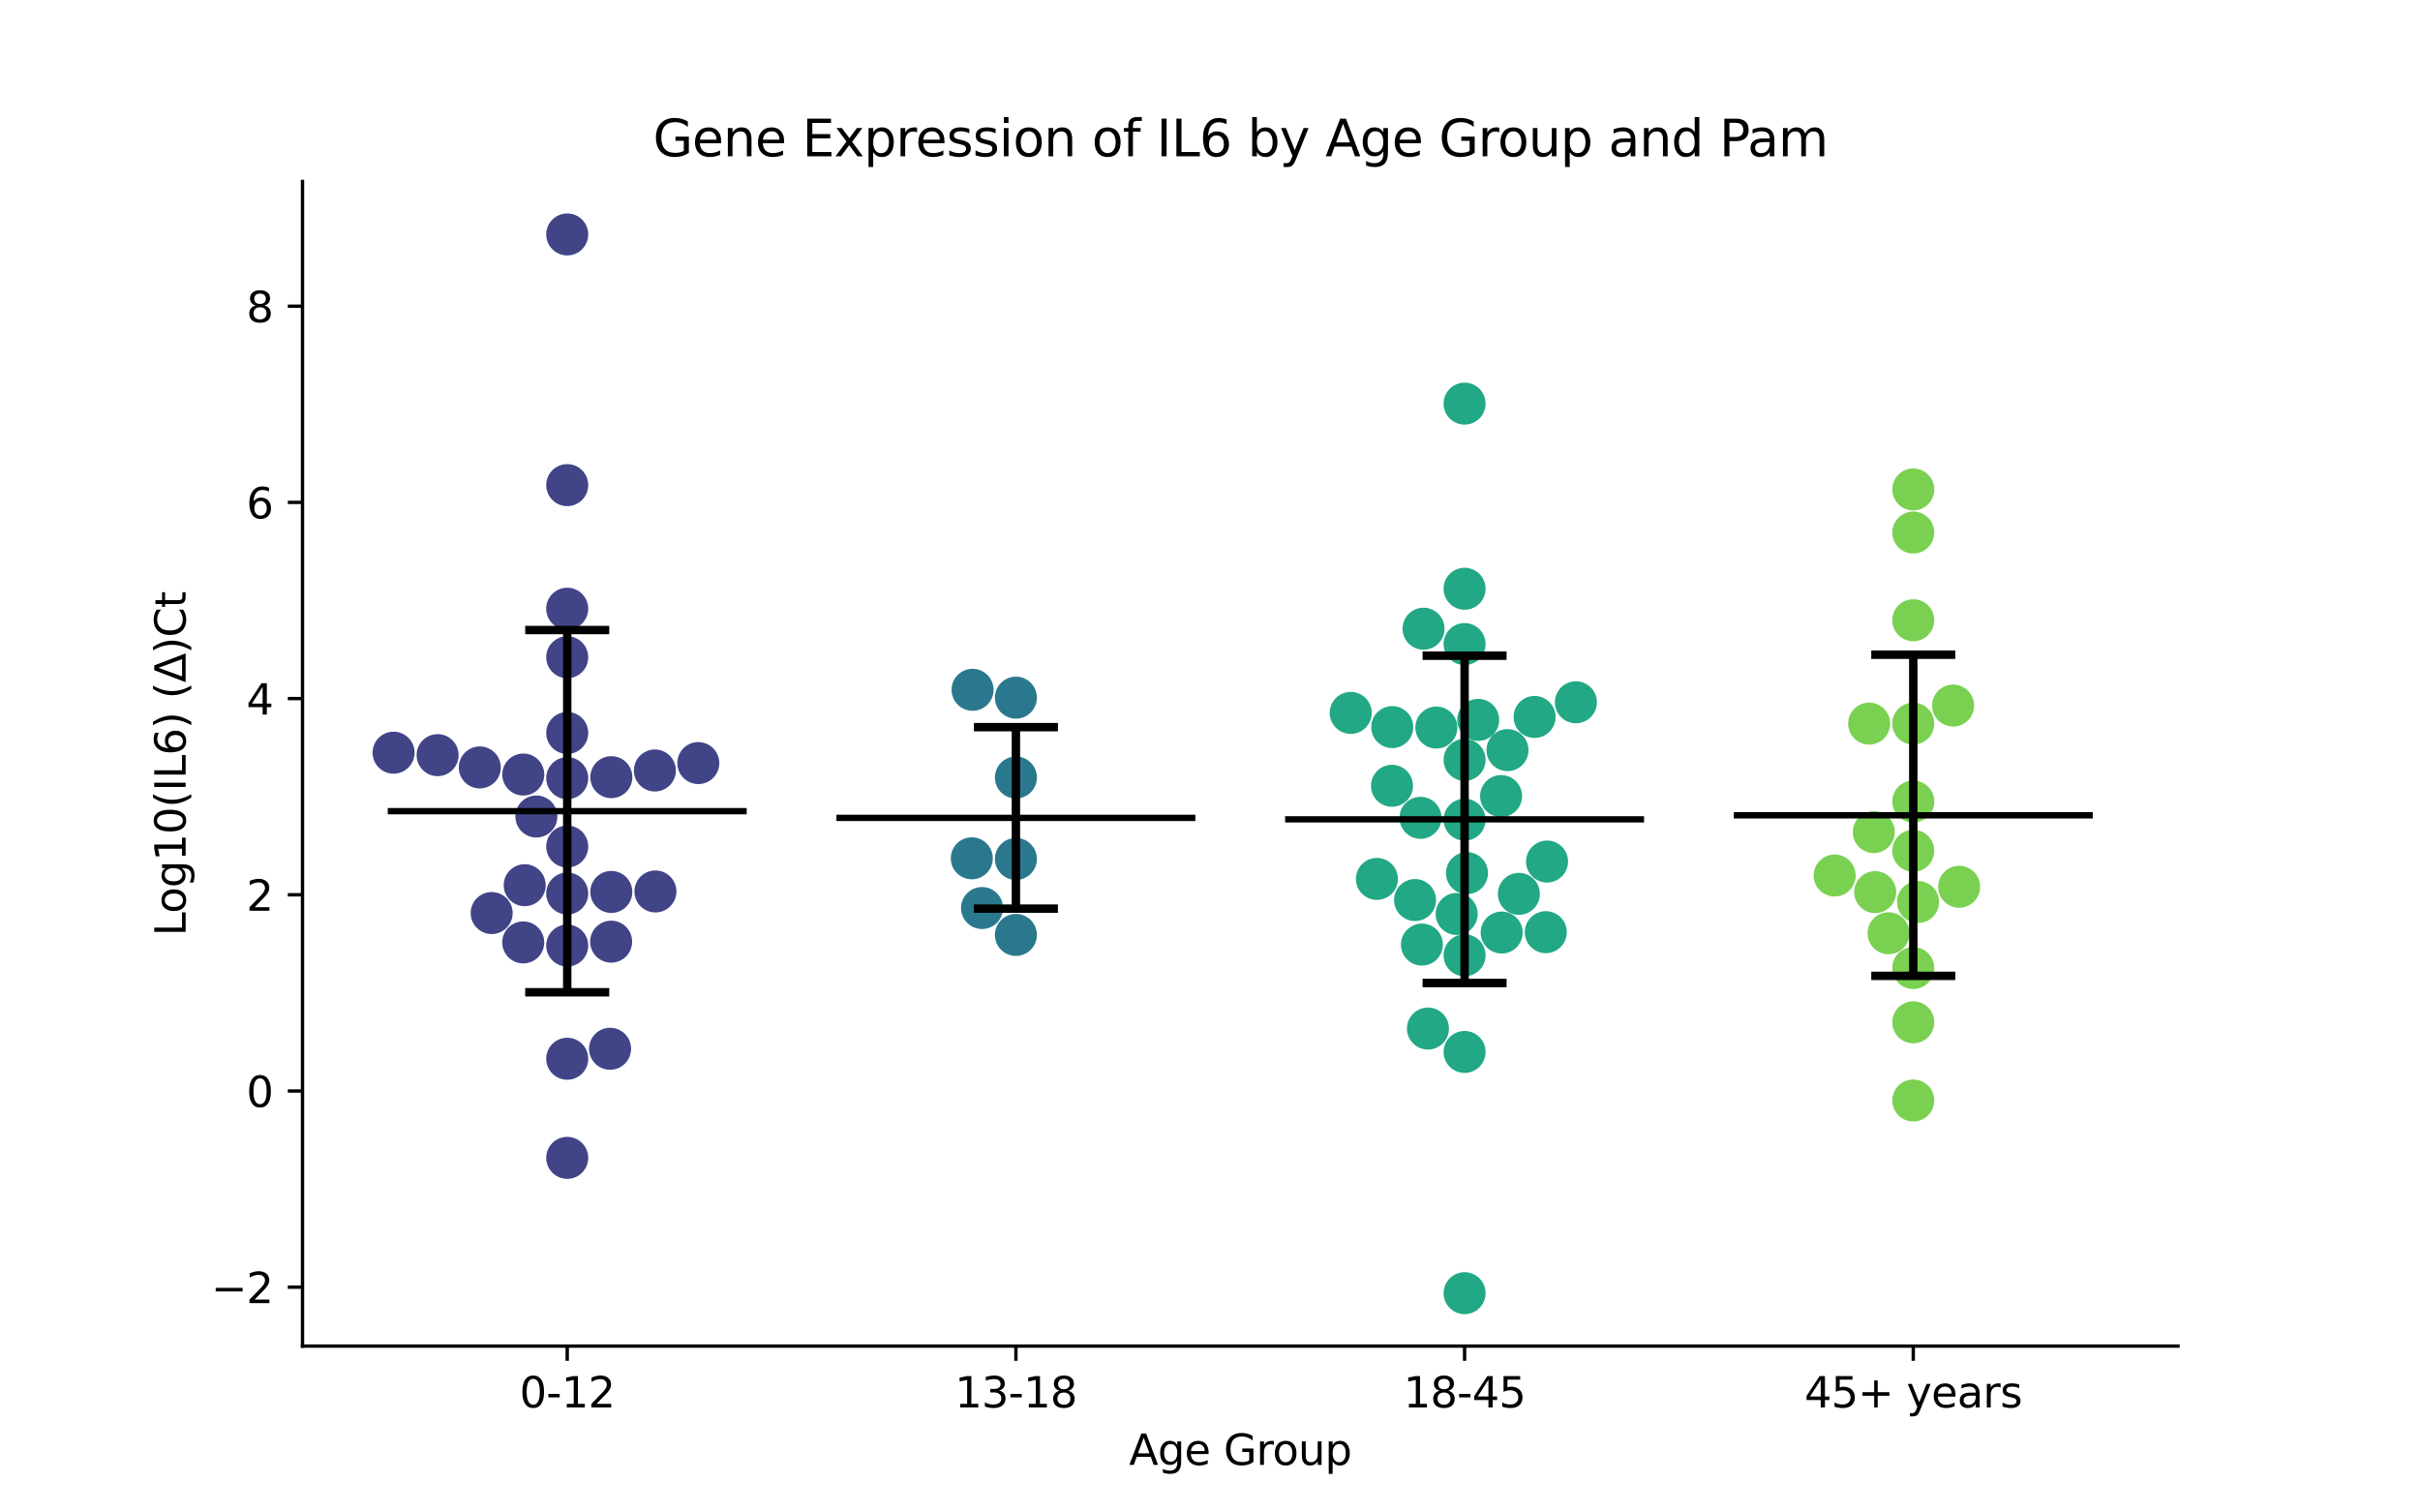 <?xml version="1.0" encoding="utf-8" standalone="no"?>
<!DOCTYPE svg PUBLIC "-//W3C//DTD SVG 1.1//EN"
  "http://www.w3.org/Graphics/SVG/1.1/DTD/svg11.dtd">
<svg xmlns:xlink="http://www.w3.org/1999/xlink" width="576pt" height="360pt" viewBox="0 0 576 360" xmlns="http://www.w3.org/2000/svg" version="1.1">
 <defs>
  <style type="text/css">*{stroke-linejoin: round; stroke-linecap: butt}</style>
 </defs>
 <g id="figure_1">
  <g id="patch_1">
   <path d="M 0 360 
L 576 360 
L 576 0 
L 0 0 
z
" style="fill: #ffffff"/>
  </g>
  <g id="axes_1">
   <g id="patch_2">
    <path d="M 72 320.4 
L 518.4 320.4 
L 518.4 43.2 
L 72 43.2 
z
" style="fill: #ffffff"/>
   </g>
   <g id="PathCollection_1">
    <defs>
     <path id="C0_0_0eadaf3b5c" d="M 0 5 
C 1.326 5 2.598 4.473 3.536 3.536 
C 4.473 2.598 5 1.326 5 -0 
C 5 -1.326 4.473 -2.598 3.536 -3.536 
C 2.598 -4.473 1.326 -5 0 -5 
C -1.326 -5 -2.598 -4.473 -3.536 -3.536 
C -4.473 -2.598 -5 -1.326 -5 0 
C -5 1.326 -4.473 2.598 -3.536 3.536 
C -2.598 4.473 -1.326 5 0 5 
z
"/>
    </defs>
    <g clip-path="url(#pcffd3bf0e6)">
     <use xlink:href="#C0_0_0eadaf3b5c" x="156.001" y="212.182" style="fill: #414487"/>
    </g>
    <g clip-path="url(#pcffd3bf0e6)">
     <use xlink:href="#C0_0_0eadaf3b5c" x="135.009" y="201.493" style="fill: #414487"/>
    </g>
    <g clip-path="url(#pcffd3bf0e6)">
     <use xlink:href="#C0_0_0eadaf3b5c" x="124.538" y="224.312" style="fill: #414487"/>
    </g>
    <g clip-path="url(#pcffd3bf0e6)">
     <use xlink:href="#C0_0_0eadaf3b5c" x="145.208" y="249.627" style="fill: #414487"/>
    </g>
    <g clip-path="url(#pcffd3bf0e6)">
     <use xlink:href="#C0_0_0eadaf3b5c" x="166.208" y="181.628" style="fill: #414487"/>
    </g>
    <g clip-path="url(#pcffd3bf0e6)">
     <use xlink:href="#C0_0_0eadaf3b5c" x="104.158" y="179.739" style="fill: #414487"/>
    </g>
    <g clip-path="url(#pcffd3bf0e6)">
     <use xlink:href="#C0_0_0eadaf3b5c" x="135.009" y="55.8" style="fill: #414487"/>
    </g>
    <g clip-path="url(#pcffd3bf0e6)">
     <use xlink:href="#C0_0_0eadaf3b5c" x="135.009" y="225.061" style="fill: #414487"/>
    </g>
    <g clip-path="url(#pcffd3bf0e6)">
     <use xlink:href="#C0_0_0eadaf3b5c" x="124.889" y="210.693" style="fill: #414487"/>
    </g>
    <g clip-path="url(#pcffd3bf0e6)">
     <use xlink:href="#C0_0_0eadaf3b5c" x="135.009" y="252.001" style="fill: #414487"/>
    </g>
    <g clip-path="url(#pcffd3bf0e6)">
     <use xlink:href="#C0_0_0eadaf3b5c" x="135.009" y="185.22" style="fill: #414487"/>
    </g>
    <g clip-path="url(#pcffd3bf0e6)">
     <use xlink:href="#C0_0_0eadaf3b5c" x="124.548" y="184.355" style="fill: #414487"/>
    </g>
    <g clip-path="url(#pcffd3bf0e6)">
     <use xlink:href="#C0_0_0eadaf3b5c" x="135.009" y="212.671" style="fill: #414487"/>
    </g>
    <g clip-path="url(#pcffd3bf0e6)">
     <use xlink:href="#C0_0_0eadaf3b5c" x="135.009" y="115.467" style="fill: #414487"/>
    </g>
    <g clip-path="url(#pcffd3bf0e6)">
     <use xlink:href="#C0_0_0eadaf3b5c" x="135.009" y="275.592" style="fill: #414487"/>
    </g>
    <g clip-path="url(#pcffd3bf0e6)">
     <use xlink:href="#C0_0_0eadaf3b5c" x="135.009" y="144.886" style="fill: #414487"/>
    </g>
    <g clip-path="url(#pcffd3bf0e6)">
     <use xlink:href="#C0_0_0eadaf3b5c" x="114.199" y="182.663" style="fill: #414487"/>
    </g>
    <g clip-path="url(#pcffd3bf0e6)">
     <use xlink:href="#C0_0_0eadaf3b5c" x="145.463" y="224.135" style="fill: #414487"/>
    </g>
    <g clip-path="url(#pcffd3bf0e6)">
     <use xlink:href="#C0_0_0eadaf3b5c" x="127.666" y="194.345" style="fill: #414487"/>
    </g>
    <g clip-path="url(#pcffd3bf0e6)">
     <use xlink:href="#C0_0_0eadaf3b5c" x="155.872" y="183.39" style="fill: #414487"/>
    </g>
    <g clip-path="url(#pcffd3bf0e6)">
     <use xlink:href="#C0_0_0eadaf3b5c" x="135.009" y="156.434" style="fill: #414487"/>
    </g>
    <g clip-path="url(#pcffd3bf0e6)">
     <use xlink:href="#C0_0_0eadaf3b5c" x="117.028" y="217.323" style="fill: #414487"/>
    </g>
    <g clip-path="url(#pcffd3bf0e6)">
     <use xlink:href="#C0_0_0eadaf3b5c" x="93.676" y="179.152" style="fill: #414487"/>
    </g>
    <g clip-path="url(#pcffd3bf0e6)">
     <use xlink:href="#C0_0_0eadaf3b5c" x="145.506" y="184.981" style="fill: #414487"/>
    </g>
    <g clip-path="url(#pcffd3bf0e6)">
     <use xlink:href="#C0_0_0eadaf3b5c" x="145.501" y="212.297" style="fill: #414487"/>
    </g>
    <g clip-path="url(#pcffd3bf0e6)">
     <use xlink:href="#C0_0_0eadaf3b5c" x="135.009" y="174.457" style="fill: #414487"/>
    </g>
   </g>
   <g id="PathCollection_2">
    <defs>
     <path id="C1_0_5232428035" d="M 0 5 
C 1.326 5 2.598 4.473 3.536 3.536 
C 4.473 2.598 5 1.326 5 -0 
C 5 -1.326 4.473 -2.598 3.536 -3.536 
C 2.598 -4.473 1.326 -5 0 -5 
C -1.326 -5 -2.598 -4.473 -3.536 -3.536 
C -4.473 -2.598 -5 -1.326 -5 0 
C -5 1.326 -4.473 2.598 -3.536 3.536 
C -2.598 4.473 -1.326 5 0 5 
z
"/>
    </defs>
    <g clip-path="url(#pcffd3bf0e6)">
     <use xlink:href="#C1_0_5232428035" x="241.803" y="222.533" style="fill: #2a788e"/>
    </g>
    <g clip-path="url(#pcffd3bf0e6)">
     <use xlink:href="#C1_0_5232428035" x="241.803" y="204.443" style="fill: #2a788e"/>
    </g>
    <g clip-path="url(#pcffd3bf0e6)">
     <use xlink:href="#C1_0_5232428035" x="231.488" y="164.188" style="fill: #2a788e"/>
    </g>
    <g clip-path="url(#pcffd3bf0e6)">
     <use xlink:href="#C1_0_5232428035" x="241.803" y="166.055" style="fill: #2a788e"/>
    </g>
    <g clip-path="url(#pcffd3bf0e6)">
     <use xlink:href="#C1_0_5232428035" x="233.739" y="216.128" style="fill: #2a788e"/>
    </g>
    <g clip-path="url(#pcffd3bf0e6)">
     <use xlink:href="#C1_0_5232428035" x="241.803" y="185.06" style="fill: #2a788e"/>
    </g>
    <g clip-path="url(#pcffd3bf0e6)">
     <use xlink:href="#C1_0_5232428035" x="231.304" y="204.296" style="fill: #2a788e"/>
    </g>
   </g>
   <g id="PathCollection_3">
    <defs>
     <path id="C2_0_c83c0292d8" d="M 0 5 
C 1.326 5 2.598 4.473 3.536 3.536 
C 4.473 2.598 5 1.326 5 -0 
C 5 -1.326 4.473 -2.598 3.536 -3.536 
C 2.598 -4.473 1.326 -5 0 -5 
C -1.326 -5 -2.598 -4.473 -3.536 -3.536 
C -4.473 -2.598 -5 -1.326 -5 0 
C -5 1.326 -4.473 2.598 -3.536 3.536 
C -2.598 4.473 -1.326 5 0 5 
z
"/>
    </defs>
    <g clip-path="url(#pcffd3bf0e6)">
     <use xlink:href="#C2_0_c83c0292d8" x="346.711" y="217.541" style="fill: #22a884"/>
    </g>
    <g clip-path="url(#pcffd3bf0e6)">
     <use xlink:href="#C2_0_c83c0292d8" x="338.444" y="224.83" style="fill: #22a884"/>
    </g>
    <g clip-path="url(#pcffd3bf0e6)">
     <use xlink:href="#C2_0_c83c0292d8" x="336.804" y="214.228" style="fill: #22a884"/>
    </g>
    <g clip-path="url(#pcffd3bf0e6)">
     <use xlink:href="#C2_0_c83c0292d8" x="361.515" y="212.755" style="fill: #22a884"/>
    </g>
    <g clip-path="url(#pcffd3bf0e6)">
     <use xlink:href="#C2_0_c83c0292d8" x="338.107" y="194.658" style="fill: #22a884"/>
    </g>
    <g clip-path="url(#pcffd3bf0e6)">
     <use xlink:href="#C2_0_c83c0292d8" x="348.597" y="153.3" style="fill: #22a884"/>
    </g>
    <g clip-path="url(#pcffd3bf0e6)">
     <use xlink:href="#C2_0_c83c0292d8" x="365.254" y="170.645" style="fill: #22a884"/>
    </g>
    <g clip-path="url(#pcffd3bf0e6)">
     <use xlink:href="#C2_0_c83c0292d8" x="357.426" y="221.965" style="fill: #22a884"/>
    </g>
    <g clip-path="url(#pcffd3bf0e6)">
     <use xlink:href="#C2_0_c83c0292d8" x="331.379" y="173.062" style="fill: #22a884"/>
    </g>
    <g clip-path="url(#pcffd3bf0e6)">
     <use xlink:href="#C2_0_c83c0292d8" x="321.496" y="169.683" style="fill: #22a884"/>
    </g>
    <g clip-path="url(#pcffd3bf0e6)">
     <use xlink:href="#C2_0_c83c0292d8" x="348.597" y="227.379" style="fill: #22a884"/>
    </g>
    <g clip-path="url(#pcffd3bf0e6)">
     <use xlink:href="#C2_0_c83c0292d8" x="358.811" y="178.541" style="fill: #22a884"/>
    </g>
    <g clip-path="url(#pcffd3bf0e6)">
     <use xlink:href="#C2_0_c83c0292d8" x="348.597" y="250.383" style="fill: #22a884"/>
    </g>
    <g clip-path="url(#pcffd3bf0e6)">
     <use xlink:href="#C2_0_c83c0292d8" x="348.597" y="96.073" style="fill: #22a884"/>
    </g>
    <g clip-path="url(#pcffd3bf0e6)">
     <use xlink:href="#C2_0_c83c0292d8" x="339.876" y="244.814" style="fill: #22a884"/>
    </g>
    <g clip-path="url(#pcffd3bf0e6)">
     <use xlink:href="#C2_0_c83c0292d8" x="327.729" y="209.197" style="fill: #22a884"/>
    </g>
    <g clip-path="url(#pcffd3bf0e6)">
     <use xlink:href="#C2_0_c83c0292d8" x="367.925" y="221.877" style="fill: #22a884"/>
    </g>
    <g clip-path="url(#pcffd3bf0e6)">
     <use xlink:href="#C2_0_c83c0292d8" x="349.167" y="207.819" style="fill: #22a884"/>
    </g>
    <g clip-path="url(#pcffd3bf0e6)">
     <use xlink:href="#C2_0_c83c0292d8" x="331.315" y="187.033" style="fill: #22a884"/>
    </g>
    <g clip-path="url(#pcffd3bf0e6)">
     <use xlink:href="#C2_0_c83c0292d8" x="341.878" y="173.173" style="fill: #22a884"/>
    </g>
    <g clip-path="url(#pcffd3bf0e6)">
     <use xlink:href="#C2_0_c83c0292d8" x="375.094" y="167.154" style="fill: #22a884"/>
    </g>
    <g clip-path="url(#pcffd3bf0e6)">
     <use xlink:href="#C2_0_c83c0292d8" x="348.597" y="140.134" style="fill: #22a884"/>
    </g>
    <g clip-path="url(#pcffd3bf0e6)">
     <use xlink:href="#C2_0_c83c0292d8" x="338.824" y="149.645" style="fill: #22a884"/>
    </g>
    <g clip-path="url(#pcffd3bf0e6)">
     <use xlink:href="#C2_0_c83c0292d8" x="357.284" y="189.483" style="fill: #22a884"/>
    </g>
    <g clip-path="url(#pcffd3bf0e6)">
     <use xlink:href="#C2_0_c83c0292d8" x="348.597" y="195.101" style="fill: #22a884"/>
    </g>
    <g clip-path="url(#pcffd3bf0e6)">
     <use xlink:href="#C2_0_c83c0292d8" x="348.597" y="180.858" style="fill: #22a884"/>
    </g>
    <g clip-path="url(#pcffd3bf0e6)">
     <use xlink:href="#C2_0_c83c0292d8" x="348.597" y="307.8" style="fill: #22a884"/>
    </g>
    <g clip-path="url(#pcffd3bf0e6)">
     <use xlink:href="#C2_0_c83c0292d8" x="351.838" y="171.346" style="fill: #22a884"/>
    </g>
    <g clip-path="url(#pcffd3bf0e6)">
     <use xlink:href="#C2_0_c83c0292d8" x="368.224" y="205.062" style="fill: #22a884"/>
    </g>
   </g>
   <g id="PathCollection_4">
    <defs>
     <path id="C3_0_9b86634a47" d="M 0 5 
C 1.326 5 2.598 4.473 3.536 3.536 
C 4.473 2.598 5 1.326 5 -0 
C 5 -1.326 4.473 -2.598 3.536 -3.536 
C 2.598 -4.473 1.326 -5 0 -5 
C -1.326 -5 -2.598 -4.473 -3.536 -3.536 
C -4.473 -2.598 -5 -1.326 -5 0 
C -5 1.326 -4.473 2.598 -3.536 3.536 
C -2.598 4.473 -1.326 5 0 5 
z
"/>
    </defs>
    <g clip-path="url(#pcffd3bf0e6)">
     <use xlink:href="#C3_0_9b86634a47" x="466.312" y="211.069" style="fill: #7ad151"/>
    </g>
    <g clip-path="url(#pcffd3bf0e6)">
     <use xlink:href="#C3_0_9b86634a47" x="455.391" y="261.937" style="fill: #7ad151"/>
    </g>
    <g clip-path="url(#pcffd3bf0e6)">
     <use xlink:href="#C3_0_9b86634a47" x="445.992" y="198.051" style="fill: #7ad151"/>
    </g>
    <g clip-path="url(#pcffd3bf0e6)">
     <use xlink:href="#C3_0_9b86634a47" x="449.503" y="222.132" style="fill: #7ad151"/>
    </g>
    <g clip-path="url(#pcffd3bf0e6)">
     <use xlink:href="#C3_0_9b86634a47" x="455.391" y="116.497" style="fill: #7ad151"/>
    </g>
    <g clip-path="url(#pcffd3bf0e6)">
     <use xlink:href="#C3_0_9b86634a47" x="456.529" y="214.7" style="fill: #7ad151"/>
    </g>
    <g clip-path="url(#pcffd3bf0e6)">
     <use xlink:href="#C3_0_9b86634a47" x="446.324" y="212.345" style="fill: #7ad151"/>
    </g>
    <g clip-path="url(#pcffd3bf0e6)">
     <use xlink:href="#C3_0_9b86634a47" x="455.391" y="190.775" style="fill: #7ad151"/>
    </g>
    <g clip-path="url(#pcffd3bf0e6)">
     <use xlink:href="#C3_0_9b86634a47" x="455.391" y="230.411" style="fill: #7ad151"/>
    </g>
    <g clip-path="url(#pcffd3bf0e6)">
     <use xlink:href="#C3_0_9b86634a47" x="455.391" y="202.507" style="fill: #7ad151"/>
    </g>
    <g clip-path="url(#pcffd3bf0e6)">
     <use xlink:href="#C3_0_9b86634a47" x="455.391" y="243.33" style="fill: #7ad151"/>
    </g>
    <g clip-path="url(#pcffd3bf0e6)">
     <use xlink:href="#C3_0_9b86634a47" x="464.872" y="167.938" style="fill: #7ad151"/>
    </g>
    <g clip-path="url(#pcffd3bf0e6)">
     <use xlink:href="#C3_0_9b86634a47" x="455.391" y="126.752" style="fill: #7ad151"/>
    </g>
    <g clip-path="url(#pcffd3bf0e6)">
     <use xlink:href="#C3_0_9b86634a47" x="436.68" y="208.39" style="fill: #7ad151"/>
    </g>
    <g clip-path="url(#pcffd3bf0e6)">
     <use xlink:href="#C3_0_9b86634a47" x="455.391" y="172.235" style="fill: #7ad151"/>
    </g>
    <g clip-path="url(#pcffd3bf0e6)">
     <use xlink:href="#C3_0_9b86634a47" x="455.391" y="147.633" style="fill: #7ad151"/>
    </g>
    <g clip-path="url(#pcffd3bf0e6)">
     <use xlink:href="#C3_0_9b86634a47" x="444.891" y="172.229" style="fill: #7ad151"/>
    </g>
   </g>
   <g id="matplotlib.axis_1">
    <g id="xtick_1">
     <g id="line2d_1">
      <defs>
       <path id="m0f24685e1b" d="M 0 0 
L 0 3.5 
" style="stroke: #000000; stroke-width: 0.8"/>
      </defs>
      <g>
       <use xlink:href="#m0f24685e1b" x="135.009" y="320.4" style="stroke: #000000; stroke-width: 0.8"/>
      </g>
     </g>
     <g id="text_1">
      <!-- 0-12 -->
      <g transform="translate(123.661 334.998) scale(0.1 -0.1)">
       <defs>
        <path id="DejaVuSans-30" d="M 2034 4250 
Q 1547 4250 1301 3770 
Q 1056 3291 1056 2328 
Q 1056 1369 1301 889 
Q 1547 409 2034 409 
Q 2525 409 2770 889 
Q 3016 1369 3016 2328 
Q 3016 3291 2770 3770 
Q 2525 4250 2034 4250 
z
M 2034 4750 
Q 2819 4750 3233 4129 
Q 3647 3509 3647 2328 
Q 3647 1150 3233 529 
Q 2819 -91 2034 -91 
Q 1250 -91 836 529 
Q 422 1150 422 2328 
Q 422 3509 836 4129 
Q 1250 4750 2034 4750 
z
" transform="scale(0.016)"/>
        <path id="DejaVuSans-2d" d="M 313 2009 
L 1997 2009 
L 1997 1497 
L 313 1497 
L 313 2009 
z
" transform="scale(0.016)"/>
        <path id="DejaVuSans-31" d="M 794 531 
L 1825 531 
L 1825 4091 
L 703 3866 
L 703 4441 
L 1819 4666 
L 2450 4666 
L 2450 531 
L 3481 531 
L 3481 0 
L 794 0 
L 794 531 
z
" transform="scale(0.016)"/>
        <path id="DejaVuSans-32" d="M 1228 531 
L 3431 531 
L 3431 0 
L 469 0 
L 469 531 
Q 828 903 1448 1529 
Q 2069 2156 2228 2338 
Q 2531 2678 2651 2914 
Q 2772 3150 2772 3378 
Q 2772 3750 2511 3984 
Q 2250 4219 1831 4219 
Q 1534 4219 1204 4116 
Q 875 4013 500 3803 
L 500 4441 
Q 881 4594 1212 4672 
Q 1544 4750 1819 4750 
Q 2544 4750 2975 4387 
Q 3406 4025 3406 3419 
Q 3406 3131 3298 2873 
Q 3191 2616 2906 2266 
Q 2828 2175 2409 1742 
Q 1991 1309 1228 531 
z
" transform="scale(0.016)"/>
       </defs>
       <use xlink:href="#DejaVuSans-30"/>
       <use xlink:href="#DejaVuSans-2d" x="63.623"/>
       <use xlink:href="#DejaVuSans-31" x="99.707"/>
       <use xlink:href="#DejaVuSans-32" x="163.33"/>
      </g>
     </g>
    </g>
    <g id="xtick_2">
     <g id="line2d_2">
      <g>
       <use xlink:href="#m0f24685e1b" x="241.803" y="320.4" style="stroke: #000000; stroke-width: 0.8"/>
      </g>
     </g>
     <g id="text_2">
      <!-- 13-18 -->
      <g transform="translate(227.274 334.998) scale(0.1 -0.1)">
       <defs>
        <path id="DejaVuSans-33" d="M 2597 2516 
Q 3050 2419 3304 2112 
Q 3559 1806 3559 1356 
Q 3559 666 3084 287 
Q 2609 -91 1734 -91 
Q 1441 -91 1130 -33 
Q 819 25 488 141 
L 488 750 
Q 750 597 1062 519 
Q 1375 441 1716 441 
Q 2309 441 2620 675 
Q 2931 909 2931 1356 
Q 2931 1769 2642 2001 
Q 2353 2234 1838 2234 
L 1294 2234 
L 1294 2753 
L 1863 2753 
Q 2328 2753 2575 2939 
Q 2822 3125 2822 3475 
Q 2822 3834 2567 4026 
Q 2313 4219 1838 4219 
Q 1578 4219 1281 4162 
Q 984 4106 628 3988 
L 628 4550 
Q 988 4650 1302 4700 
Q 1616 4750 1894 4750 
Q 2613 4750 3031 4423 
Q 3450 4097 3450 3541 
Q 3450 3153 3228 2886 
Q 3006 2619 2597 2516 
z
" transform="scale(0.016)"/>
        <path id="DejaVuSans-38" d="M 2034 2216 
Q 1584 2216 1326 1975 
Q 1069 1734 1069 1313 
Q 1069 891 1326 650 
Q 1584 409 2034 409 
Q 2484 409 2743 651 
Q 3003 894 3003 1313 
Q 3003 1734 2745 1975 
Q 2488 2216 2034 2216 
z
M 1403 2484 
Q 997 2584 770 2862 
Q 544 3141 544 3541 
Q 544 4100 942 4425 
Q 1341 4750 2034 4750 
Q 2731 4750 3128 4425 
Q 3525 4100 3525 3541 
Q 3525 3141 3298 2862 
Q 3072 2584 2669 2484 
Q 3125 2378 3379 2068 
Q 3634 1759 3634 1313 
Q 3634 634 3220 271 
Q 2806 -91 2034 -91 
Q 1263 -91 848 271 
Q 434 634 434 1313 
Q 434 1759 690 2068 
Q 947 2378 1403 2484 
z
M 1172 3481 
Q 1172 3119 1398 2916 
Q 1625 2713 2034 2713 
Q 2441 2713 2670 2916 
Q 2900 3119 2900 3481 
Q 2900 3844 2670 4047 
Q 2441 4250 2034 4250 
Q 1625 4250 1398 4047 
Q 1172 3844 1172 3481 
z
" transform="scale(0.016)"/>
       </defs>
       <use xlink:href="#DejaVuSans-31"/>
       <use xlink:href="#DejaVuSans-33" x="63.623"/>
       <use xlink:href="#DejaVuSans-2d" x="127.246"/>
       <use xlink:href="#DejaVuSans-31" x="163.33"/>
       <use xlink:href="#DejaVuSans-38" x="226.953"/>
      </g>
     </g>
    </g>
    <g id="xtick_3">
     <g id="line2d_3">
      <g>
       <use xlink:href="#m0f24685e1b" x="348.597" y="320.4" style="stroke: #000000; stroke-width: 0.8"/>
      </g>
     </g>
     <g id="text_3">
      <!-- 18-45 -->
      <g transform="translate(334.068 334.998) scale(0.1 -0.1)">
       <defs>
        <path id="DejaVuSans-34" d="M 2419 4116 
L 825 1625 
L 2419 1625 
L 2419 4116 
z
M 2253 4666 
L 3047 4666 
L 3047 1625 
L 3713 1625 
L 3713 1100 
L 3047 1100 
L 3047 0 
L 2419 0 
L 2419 1100 
L 313 1100 
L 313 1709 
L 2253 4666 
z
" transform="scale(0.016)"/>
        <path id="DejaVuSans-35" d="M 691 4666 
L 3169 4666 
L 3169 4134 
L 1269 4134 
L 1269 2991 
Q 1406 3038 1543 3061 
Q 1681 3084 1819 3084 
Q 2600 3084 3056 2656 
Q 3513 2228 3513 1497 
Q 3513 744 3044 326 
Q 2575 -91 1722 -91 
Q 1428 -91 1123 -41 
Q 819 9 494 109 
L 494 744 
Q 775 591 1075 516 
Q 1375 441 1709 441 
Q 2250 441 2565 725 
Q 2881 1009 2881 1497 
Q 2881 1984 2565 2268 
Q 2250 2553 1709 2553 
Q 1456 2553 1204 2497 
Q 953 2441 691 2322 
L 691 4666 
z
" transform="scale(0.016)"/>
       </defs>
       <use xlink:href="#DejaVuSans-31"/>
       <use xlink:href="#DejaVuSans-38" x="63.623"/>
       <use xlink:href="#DejaVuSans-2d" x="127.246"/>
       <use xlink:href="#DejaVuSans-34" x="163.33"/>
       <use xlink:href="#DejaVuSans-35" x="226.953"/>
      </g>
     </g>
    </g>
    <g id="xtick_4">
     <g id="line2d_4">
      <g>
       <use xlink:href="#m0f24685e1b" x="455.391" y="320.4" style="stroke: #000000; stroke-width: 0.8"/>
      </g>
     </g>
     <g id="text_4">
      <!-- 45+ years -->
      <g transform="translate(429.49 334.998) scale(0.1 -0.1)">
       <defs>
        <path id="DejaVuSans-2b" d="M 2944 4013 
L 2944 2272 
L 4684 2272 
L 4684 1741 
L 2944 1741 
L 2944 0 
L 2419 0 
L 2419 1741 
L 678 1741 
L 678 2272 
L 2419 2272 
L 2419 4013 
L 2944 4013 
z
" transform="scale(0.016)"/>
        <path id="DejaVuSans-20" transform="scale(0.016)"/>
        <path id="DejaVuSans-79" d="M 2059 -325 
Q 1816 -950 1584 -1140 
Q 1353 -1331 966 -1331 
L 506 -1331 
L 506 -850 
L 844 -850 
Q 1081 -850 1212 -737 
Q 1344 -625 1503 -206 
L 1606 56 
L 191 3500 
L 800 3500 
L 1894 763 
L 2988 3500 
L 3597 3500 
L 2059 -325 
z
" transform="scale(0.016)"/>
        <path id="DejaVuSans-65" d="M 3597 1894 
L 3597 1613 
L 953 1613 
Q 991 1019 1311 708 
Q 1631 397 2203 397 
Q 2534 397 2845 478 
Q 3156 559 3463 722 
L 3463 178 
Q 3153 47 2828 -22 
Q 2503 -91 2169 -91 
Q 1331 -91 842 396 
Q 353 884 353 1716 
Q 353 2575 817 3079 
Q 1281 3584 2069 3584 
Q 2775 3584 3186 3129 
Q 3597 2675 3597 1894 
z
M 3022 2063 
Q 3016 2534 2758 2815 
Q 2500 3097 2075 3097 
Q 1594 3097 1305 2825 
Q 1016 2553 972 2059 
L 3022 2063 
z
" transform="scale(0.016)"/>
        <path id="DejaVuSans-61" d="M 2194 1759 
Q 1497 1759 1228 1600 
Q 959 1441 959 1056 
Q 959 750 1161 570 
Q 1363 391 1709 391 
Q 2188 391 2477 730 
Q 2766 1069 2766 1631 
L 2766 1759 
L 2194 1759 
z
M 3341 1997 
L 3341 0 
L 2766 0 
L 2766 531 
Q 2569 213 2275 61 
Q 1981 -91 1556 -91 
Q 1019 -91 701 211 
Q 384 513 384 1019 
Q 384 1609 779 1909 
Q 1175 2209 1959 2209 
L 2766 2209 
L 2766 2266 
Q 2766 2663 2505 2880 
Q 2244 3097 1772 3097 
Q 1472 3097 1187 3025 
Q 903 2953 641 2809 
L 641 3341 
Q 956 3463 1253 3523 
Q 1550 3584 1831 3584 
Q 2591 3584 2966 3190 
Q 3341 2797 3341 1997 
z
" transform="scale(0.016)"/>
        <path id="DejaVuSans-72" d="M 2631 2963 
Q 2534 3019 2420 3045 
Q 2306 3072 2169 3072 
Q 1681 3072 1420 2755 
Q 1159 2438 1159 1844 
L 1159 0 
L 581 0 
L 581 3500 
L 1159 3500 
L 1159 2956 
Q 1341 3275 1631 3429 
Q 1922 3584 2338 3584 
Q 2397 3584 2469 3576 
Q 2541 3569 2628 3553 
L 2631 2963 
z
" transform="scale(0.016)"/>
        <path id="DejaVuSans-73" d="M 2834 3397 
L 2834 2853 
Q 2591 2978 2328 3040 
Q 2066 3103 1784 3103 
Q 1356 3103 1142 2972 
Q 928 2841 928 2578 
Q 928 2378 1081 2264 
Q 1234 2150 1697 2047 
L 1894 2003 
Q 2506 1872 2764 1633 
Q 3022 1394 3022 966 
Q 3022 478 2636 193 
Q 2250 -91 1575 -91 
Q 1294 -91 989 -36 
Q 684 19 347 128 
L 347 722 
Q 666 556 975 473 
Q 1284 391 1588 391 
Q 1994 391 2212 530 
Q 2431 669 2431 922 
Q 2431 1156 2273 1281 
Q 2116 1406 1581 1522 
L 1381 1569 
Q 847 1681 609 1914 
Q 372 2147 372 2553 
Q 372 3047 722 3315 
Q 1072 3584 1716 3584 
Q 2034 3584 2315 3537 
Q 2597 3491 2834 3397 
z
" transform="scale(0.016)"/>
       </defs>
       <use xlink:href="#DejaVuSans-34"/>
       <use xlink:href="#DejaVuSans-35" x="63.623"/>
       <use xlink:href="#DejaVuSans-2b" x="127.246"/>
       <use xlink:href="#DejaVuSans-20" x="211.035"/>
       <use xlink:href="#DejaVuSans-79" x="242.822"/>
       <use xlink:href="#DejaVuSans-65" x="302.002"/>
       <use xlink:href="#DejaVuSans-61" x="363.525"/>
       <use xlink:href="#DejaVuSans-72" x="424.805"/>
       <use xlink:href="#DejaVuSans-73" x="465.918"/>
      </g>
     </g>
    </g>
    <g id="text_5">
     <!-- Age Group -->
     <g transform="translate(268.72 348.677) scale(0.1 -0.1)">
      <defs>
       <path id="DejaVuSans-41" d="M 2188 4044 
L 1331 1722 
L 3047 1722 
L 2188 4044 
z
M 1831 4666 
L 2547 4666 
L 4325 0 
L 3669 0 
L 3244 1197 
L 1141 1197 
L 716 0 
L 50 0 
L 1831 4666 
z
" transform="scale(0.016)"/>
       <path id="DejaVuSans-67" d="M 2906 1791 
Q 2906 2416 2648 2759 
Q 2391 3103 1925 3103 
Q 1463 3103 1205 2759 
Q 947 2416 947 1791 
Q 947 1169 1205 825 
Q 1463 481 1925 481 
Q 2391 481 2648 825 
Q 2906 1169 2906 1791 
z
M 3481 434 
Q 3481 -459 3084 -895 
Q 2688 -1331 1869 -1331 
Q 1566 -1331 1297 -1286 
Q 1028 -1241 775 -1147 
L 775 -588 
Q 1028 -725 1275 -790 
Q 1522 -856 1778 -856 
Q 2344 -856 2625 -561 
Q 2906 -266 2906 331 
L 2906 616 
Q 2728 306 2450 153 
Q 2172 0 1784 0 
Q 1141 0 747 490 
Q 353 981 353 1791 
Q 353 2603 747 3093 
Q 1141 3584 1784 3584 
Q 2172 3584 2450 3431 
Q 2728 3278 2906 2969 
L 2906 3500 
L 3481 3500 
L 3481 434 
z
" transform="scale(0.016)"/>
       <path id="DejaVuSans-47" d="M 3809 666 
L 3809 1919 
L 2778 1919 
L 2778 2438 
L 4434 2438 
L 4434 434 
Q 4069 175 3628 42 
Q 3188 -91 2688 -91 
Q 1594 -91 976 548 
Q 359 1188 359 2328 
Q 359 3472 976 4111 
Q 1594 4750 2688 4750 
Q 3144 4750 3555 4637 
Q 3966 4525 4313 4306 
L 4313 3634 
Q 3963 3931 3569 4081 
Q 3175 4231 2741 4231 
Q 1884 4231 1454 3753 
Q 1025 3275 1025 2328 
Q 1025 1384 1454 906 
Q 1884 428 2741 428 
Q 3075 428 3337 486 
Q 3600 544 3809 666 
z
" transform="scale(0.016)"/>
       <path id="DejaVuSans-6f" d="M 1959 3097 
Q 1497 3097 1228 2736 
Q 959 2375 959 1747 
Q 959 1119 1226 758 
Q 1494 397 1959 397 
Q 2419 397 2687 759 
Q 2956 1122 2956 1747 
Q 2956 2369 2687 2733 
Q 2419 3097 1959 3097 
z
M 1959 3584 
Q 2709 3584 3137 3096 
Q 3566 2609 3566 1747 
Q 3566 888 3137 398 
Q 2709 -91 1959 -91 
Q 1206 -91 779 398 
Q 353 888 353 1747 
Q 353 2609 779 3096 
Q 1206 3584 1959 3584 
z
" transform="scale(0.016)"/>
       <path id="DejaVuSans-75" d="M 544 1381 
L 544 3500 
L 1119 3500 
L 1119 1403 
Q 1119 906 1312 657 
Q 1506 409 1894 409 
Q 2359 409 2629 706 
Q 2900 1003 2900 1516 
L 2900 3500 
L 3475 3500 
L 3475 0 
L 2900 0 
L 2900 538 
Q 2691 219 2414 64 
Q 2138 -91 1772 -91 
Q 1169 -91 856 284 
Q 544 659 544 1381 
z
M 1991 3584 
L 1991 3584 
z
" transform="scale(0.016)"/>
       <path id="DejaVuSans-70" d="M 1159 525 
L 1159 -1331 
L 581 -1331 
L 581 3500 
L 1159 3500 
L 1159 2969 
Q 1341 3281 1617 3432 
Q 1894 3584 2278 3584 
Q 2916 3584 3314 3078 
Q 3713 2572 3713 1747 
Q 3713 922 3314 415 
Q 2916 -91 2278 -91 
Q 1894 -91 1617 61 
Q 1341 213 1159 525 
z
M 3116 1747 
Q 3116 2381 2855 2742 
Q 2594 3103 2138 3103 
Q 1681 3103 1420 2742 
Q 1159 2381 1159 1747 
Q 1159 1113 1420 752 
Q 1681 391 2138 391 
Q 2594 391 2855 752 
Q 3116 1113 3116 1747 
z
" transform="scale(0.016)"/>
      </defs>
      <use xlink:href="#DejaVuSans-41"/>
      <use xlink:href="#DejaVuSans-67" x="68.408"/>
      <use xlink:href="#DejaVuSans-65" x="131.885"/>
      <use xlink:href="#DejaVuSans-20" x="193.408"/>
      <use xlink:href="#DejaVuSans-47" x="225.195"/>
      <use xlink:href="#DejaVuSans-72" x="302.686"/>
      <use xlink:href="#DejaVuSans-6f" x="341.549"/>
      <use xlink:href="#DejaVuSans-75" x="402.73"/>
      <use xlink:href="#DejaVuSans-70" x="466.109"/>
     </g>
    </g>
   </g>
   <g id="matplotlib.axis_2">
    <g id="ytick_1">
     <g id="line2d_5">
      <defs>
       <path id="m560912435c" d="M 0 0 
L -3.5 0 
" style="stroke: #000000; stroke-width: 0.8"/>
      </defs>
      <g>
       <use xlink:href="#m560912435c" x="72" y="306.37" style="stroke: #000000; stroke-width: 0.8"/>
      </g>
     </g>
     <g id="text_6">
      <!-- −2 -->
      <g transform="translate(50.258 310.169) scale(0.1 -0.1)">
       <defs>
        <path id="DejaVuSans-2212" d="M 678 2272 
L 4684 2272 
L 4684 1741 
L 678 1741 
L 678 2272 
z
" transform="scale(0.016)"/>
       </defs>
       <use xlink:href="#DejaVuSans-2212"/>
       <use xlink:href="#DejaVuSans-32" x="83.789"/>
      </g>
     </g>
    </g>
    <g id="ytick_2">
     <g id="line2d_6">
      <g>
       <use xlink:href="#m560912435c" x="72" y="259.672" style="stroke: #000000; stroke-width: 0.8"/>
      </g>
     </g>
     <g id="text_7">
      <!-- 0 -->
      <g transform="translate(58.638 263.471) scale(0.1 -0.1)">
       <use xlink:href="#DejaVuSans-30"/>
      </g>
     </g>
    </g>
    <g id="ytick_3">
     <g id="line2d_7">
      <g>
       <use xlink:href="#m560912435c" x="72" y="212.974" style="stroke: #000000; stroke-width: 0.8"/>
      </g>
     </g>
     <g id="text_8">
      <!-- 2 -->
      <g transform="translate(58.638 216.773) scale(0.1 -0.1)">
       <use xlink:href="#DejaVuSans-32"/>
      </g>
     </g>
    </g>
    <g id="ytick_4">
     <g id="line2d_8">
      <g>
       <use xlink:href="#m560912435c" x="72" y="166.276" style="stroke: #000000; stroke-width: 0.8"/>
      </g>
     </g>
     <g id="text_9">
      <!-- 4 -->
      <g transform="translate(58.638 170.076) scale(0.1 -0.1)">
       <use xlink:href="#DejaVuSans-34"/>
      </g>
     </g>
    </g>
    <g id="ytick_5">
     <g id="line2d_9">
      <g>
       <use xlink:href="#m560912435c" x="72" y="119.579" style="stroke: #000000; stroke-width: 0.8"/>
      </g>
     </g>
     <g id="text_10">
      <!-- 6 -->
      <g transform="translate(58.638 123.378) scale(0.1 -0.1)">
       <defs>
        <path id="DejaVuSans-36" d="M 2113 2584 
Q 1688 2584 1439 2293 
Q 1191 2003 1191 1497 
Q 1191 994 1439 701 
Q 1688 409 2113 409 
Q 2538 409 2786 701 
Q 3034 994 3034 1497 
Q 3034 2003 2786 2293 
Q 2538 2584 2113 2584 
z
M 3366 4563 
L 3366 3988 
Q 3128 4100 2886 4159 
Q 2644 4219 2406 4219 
Q 1781 4219 1451 3797 
Q 1122 3375 1075 2522 
Q 1259 2794 1537 2939 
Q 1816 3084 2150 3084 
Q 2853 3084 3261 2657 
Q 3669 2231 3669 1497 
Q 3669 778 3244 343 
Q 2819 -91 2113 -91 
Q 1303 -91 875 529 
Q 447 1150 447 2328 
Q 447 3434 972 4092 
Q 1497 4750 2381 4750 
Q 2619 4750 2861 4703 
Q 3103 4656 3366 4563 
z
" transform="scale(0.016)"/>
       </defs>
       <use xlink:href="#DejaVuSans-36"/>
      </g>
     </g>
    </g>
    <g id="ytick_6">
     <g id="line2d_10">
      <g>
       <use xlink:href="#m560912435c" x="72" y="72.881" style="stroke: #000000; stroke-width: 0.8"/>
      </g>
     </g>
     <g id="text_11">
      <!-- 8 -->
      <g transform="translate(58.638 76.68) scale(0.1 -0.1)">
       <use xlink:href="#DejaVuSans-38"/>
      </g>
     </g>
    </g>
    <g id="text_12">
     <!-- Log10(IL6) (Δ)Ct -->
     <g transform="translate(44.178 222.801) rotate(-90) scale(0.1 -0.1)">
      <defs>
       <path id="DejaVuSans-4c" d="M 628 4666 
L 1259 4666 
L 1259 531 
L 3531 531 
L 3531 0 
L 628 0 
L 628 4666 
z
" transform="scale(0.016)"/>
       <path id="DejaVuSans-28" d="M 1984 4856 
Q 1566 4138 1362 3434 
Q 1159 2731 1159 2009 
Q 1159 1288 1364 580 
Q 1569 -128 1984 -844 
L 1484 -844 
Q 1016 -109 783 600 
Q 550 1309 550 2009 
Q 550 2706 781 3412 
Q 1013 4119 1484 4856 
L 1984 4856 
z
" transform="scale(0.016)"/>
       <path id="DejaVuSans-49" d="M 628 4666 
L 1259 4666 
L 1259 0 
L 628 0 
L 628 4666 
z
" transform="scale(0.016)"/>
       <path id="DejaVuSans-29" d="M 513 4856 
L 1013 4856 
Q 1481 4119 1714 3412 
Q 1947 2706 1947 2009 
Q 1947 1309 1714 600 
Q 1481 -109 1013 -844 
L 513 -844 
Q 928 -128 1133 580 
Q 1338 1288 1338 2009 
Q 1338 2731 1133 3434 
Q 928 4138 513 4856 
z
" transform="scale(0.016)"/>
       <path id="DejaVuSans-394" d="M 2188 4044 
L 906 525 
L 3472 525 
L 2188 4044 
z
M 50 0 
L 1831 4666 
L 2547 4666 
L 4325 0 
L 50 0 
z
" transform="scale(0.016)"/>
       <path id="DejaVuSans-43" d="M 4122 4306 
L 4122 3641 
Q 3803 3938 3442 4084 
Q 3081 4231 2675 4231 
Q 1875 4231 1450 3742 
Q 1025 3253 1025 2328 
Q 1025 1406 1450 917 
Q 1875 428 2675 428 
Q 3081 428 3442 575 
Q 3803 722 4122 1019 
L 4122 359 
Q 3791 134 3420 21 
Q 3050 -91 2638 -91 
Q 1578 -91 968 557 
Q 359 1206 359 2328 
Q 359 3453 968 4101 
Q 1578 4750 2638 4750 
Q 3056 4750 3426 4639 
Q 3797 4528 4122 4306 
z
" transform="scale(0.016)"/>
       <path id="DejaVuSans-74" d="M 1172 4494 
L 1172 3500 
L 2356 3500 
L 2356 3053 
L 1172 3053 
L 1172 1153 
Q 1172 725 1289 603 
Q 1406 481 1766 481 
L 2356 481 
L 2356 0 
L 1766 0 
Q 1100 0 847 248 
Q 594 497 594 1153 
L 594 3053 
L 172 3053 
L 172 3500 
L 594 3500 
L 594 4494 
L 1172 4494 
z
" transform="scale(0.016)"/>
      </defs>
      <use xlink:href="#DejaVuSans-4c"/>
      <use xlink:href="#DejaVuSans-6f" x="53.963"/>
      <use xlink:href="#DejaVuSans-67" x="115.145"/>
      <use xlink:href="#DejaVuSans-31" x="178.621"/>
      <use xlink:href="#DejaVuSans-30" x="242.244"/>
      <use xlink:href="#DejaVuSans-28" x="305.867"/>
      <use xlink:href="#DejaVuSans-49" x="344.881"/>
      <use xlink:href="#DejaVuSans-4c" x="374.373"/>
      <use xlink:href="#DejaVuSans-36" x="430.086"/>
      <use xlink:href="#DejaVuSans-29" x="493.709"/>
      <use xlink:href="#DejaVuSans-20" x="532.723"/>
      <use xlink:href="#DejaVuSans-28" x="564.51"/>
      <use xlink:href="#DejaVuSans-394" x="603.523"/>
      <use xlink:href="#DejaVuSans-29" x="671.932"/>
      <use xlink:href="#DejaVuSans-43" x="710.945"/>
      <use xlink:href="#DejaVuSans-74" x="780.77"/>
     </g>
    </g>
   </g>
   <g id="LineCollection_1">
    <path d="M 135.009 236.183 
L 135.009 149.964 
" clip-path="url(#pcffd3bf0e6)" style="fill: none; stroke: #000000; stroke-width: 2"/>
   </g>
   <g id="line2d_11">
    <defs>
     <path id="m8f06ad2e6d" d="M 10 0 
L -10 -0 
" style="stroke: #000000; stroke-width: 2"/>
    </defs>
    <g clip-path="url(#pcffd3bf0e6)">
     <use xlink:href="#m8f06ad2e6d" x="135.009" y="236.183" style="stroke: #000000; stroke-width: 2"/>
    </g>
   </g>
   <g id="line2d_12">
    <g clip-path="url(#pcffd3bf0e6)">
     <use xlink:href="#m8f06ad2e6d" x="135.009" y="149.964" style="stroke: #000000; stroke-width: 2"/>
    </g>
   </g>
   <g id="LineCollection_2">
    <path d="M 92.291 193.073 
L 177.726 193.073 
" clip-path="url(#pcffd3bf0e6)" style="fill: none; stroke: #000000; stroke-width: 1.5"/>
   </g>
   <g id="LineCollection_3">
    <path d="M 241.803 216.27 
L 241.803 173.074 
" clip-path="url(#pcffd3bf0e6)" style="fill: none; stroke: #000000; stroke-width: 2"/>
   </g>
   <g id="line2d_13">
    <g clip-path="url(#pcffd3bf0e6)">
     <use xlink:href="#m8f06ad2e6d" x="241.803" y="216.27" style="stroke: #000000; stroke-width: 2"/>
    </g>
   </g>
   <g id="line2d_14">
    <g clip-path="url(#pcffd3bf0e6)">
     <use xlink:href="#m8f06ad2e6d" x="241.803" y="173.074" style="stroke: #000000; stroke-width: 2"/>
    </g>
   </g>
   <g id="LineCollection_4">
    <path d="M 199.085 194.672 
L 284.521 194.672 
" clip-path="url(#pcffd3bf0e6)" style="fill: none; stroke: #000000; stroke-width: 1.5"/>
   </g>
   <g id="LineCollection_5">
    <path d="M 348.597 233.972 
L 348.597 156.065 
" clip-path="url(#pcffd3bf0e6)" style="fill: none; stroke: #000000; stroke-width: 2"/>
   </g>
   <g id="line2d_15">
    <g clip-path="url(#pcffd3bf0e6)">
     <use xlink:href="#m8f06ad2e6d" x="348.597" y="233.972" style="stroke: #000000; stroke-width: 2"/>
    </g>
   </g>
   <g id="line2d_16">
    <g clip-path="url(#pcffd3bf0e6)">
     <use xlink:href="#m8f06ad2e6d" x="348.597" y="156.065" style="stroke: #000000; stroke-width: 2"/>
    </g>
   </g>
   <g id="LineCollection_6">
    <path d="M 305.879 195.019 
L 391.315 195.019 
" clip-path="url(#pcffd3bf0e6)" style="fill: none; stroke: #000000; stroke-width: 1.5"/>
   </g>
   <g id="LineCollection_7">
    <path d="M 455.391 232.276 
L 455.391 155.834 
" clip-path="url(#pcffd3bf0e6)" style="fill: none; stroke: #000000; stroke-width: 2"/>
   </g>
   <g id="line2d_17">
    <g clip-path="url(#pcffd3bf0e6)">
     <use xlink:href="#m8f06ad2e6d" x="455.391" y="232.276" style="stroke: #000000; stroke-width: 2"/>
    </g>
   </g>
   <g id="line2d_18">
    <g clip-path="url(#pcffd3bf0e6)">
     <use xlink:href="#m8f06ad2e6d" x="455.391" y="155.834" style="stroke: #000000; stroke-width: 2"/>
    </g>
   </g>
   <g id="LineCollection_8">
    <path d="M 412.674 194.055 
L 498.109 194.055 
" clip-path="url(#pcffd3bf0e6)" style="fill: none; stroke: #000000; stroke-width: 1.5"/>
   </g>
   <g id="patch_3">
    <path d="M 72 320.4 
L 72 43.2 
" style="fill: none; stroke: #000000; stroke-width: 0.8; stroke-linejoin: miter; stroke-linecap: square"/>
   </g>
   <g id="patch_4">
    <path d="M 72 320.4 
L 518.4 320.4 
" style="fill: none; stroke: #000000; stroke-width: 0.8; stroke-linejoin: miter; stroke-linecap: square"/>
   </g>
   <g id="text_13">
    <!-- Gene Expression of IL6 by Age Group and Pam -->
    <g transform="translate(155.442 37.2) scale(0.12 -0.12)">
     <defs>
      <path id="DejaVuSans-6e" d="M 3513 2113 
L 3513 0 
L 2938 0 
L 2938 2094 
Q 2938 2591 2744 2837 
Q 2550 3084 2163 3084 
Q 1697 3084 1428 2787 
Q 1159 2491 1159 1978 
L 1159 0 
L 581 0 
L 581 3500 
L 1159 3500 
L 1159 2956 
Q 1366 3272 1645 3428 
Q 1925 3584 2291 3584 
Q 2894 3584 3203 3211 
Q 3513 2838 3513 2113 
z
" transform="scale(0.016)"/>
      <path id="DejaVuSans-45" d="M 628 4666 
L 3578 4666 
L 3578 4134 
L 1259 4134 
L 1259 2753 
L 3481 2753 
L 3481 2222 
L 1259 2222 
L 1259 531 
L 3634 531 
L 3634 0 
L 628 0 
L 628 4666 
z
" transform="scale(0.016)"/>
      <path id="DejaVuSans-78" d="M 3513 3500 
L 2247 1797 
L 3578 0 
L 2900 0 
L 1881 1375 
L 863 0 
L 184 0 
L 1544 1831 
L 300 3500 
L 978 3500 
L 1906 2253 
L 2834 3500 
L 3513 3500 
z
" transform="scale(0.016)"/>
      <path id="DejaVuSans-69" d="M 603 3500 
L 1178 3500 
L 1178 0 
L 603 0 
L 603 3500 
z
M 603 4863 
L 1178 4863 
L 1178 4134 
L 603 4134 
L 603 4863 
z
" transform="scale(0.016)"/>
      <path id="DejaVuSans-66" d="M 2375 4863 
L 2375 4384 
L 1825 4384 
Q 1516 4384 1395 4259 
Q 1275 4134 1275 3809 
L 1275 3500 
L 2222 3500 
L 2222 3053 
L 1275 3053 
L 1275 0 
L 697 0 
L 697 3053 
L 147 3053 
L 147 3500 
L 697 3500 
L 697 3744 
Q 697 4328 969 4595 
Q 1241 4863 1831 4863 
L 2375 4863 
z
" transform="scale(0.016)"/>
      <path id="DejaVuSans-62" d="M 3116 1747 
Q 3116 2381 2855 2742 
Q 2594 3103 2138 3103 
Q 1681 3103 1420 2742 
Q 1159 2381 1159 1747 
Q 1159 1113 1420 752 
Q 1681 391 2138 391 
Q 2594 391 2855 752 
Q 3116 1113 3116 1747 
z
M 1159 2969 
Q 1341 3281 1617 3432 
Q 1894 3584 2278 3584 
Q 2916 3584 3314 3078 
Q 3713 2572 3713 1747 
Q 3713 922 3314 415 
Q 2916 -91 2278 -91 
Q 1894 -91 1617 61 
Q 1341 213 1159 525 
L 1159 0 
L 581 0 
L 581 4863 
L 1159 4863 
L 1159 2969 
z
" transform="scale(0.016)"/>
      <path id="DejaVuSans-64" d="M 2906 2969 
L 2906 4863 
L 3481 4863 
L 3481 0 
L 2906 0 
L 2906 525 
Q 2725 213 2448 61 
Q 2172 -91 1784 -91 
Q 1150 -91 751 415 
Q 353 922 353 1747 
Q 353 2572 751 3078 
Q 1150 3584 1784 3584 
Q 2172 3584 2448 3432 
Q 2725 3281 2906 2969 
z
M 947 1747 
Q 947 1113 1208 752 
Q 1469 391 1925 391 
Q 2381 391 2643 752 
Q 2906 1113 2906 1747 
Q 2906 2381 2643 2742 
Q 2381 3103 1925 3103 
Q 1469 3103 1208 2742 
Q 947 2381 947 1747 
z
" transform="scale(0.016)"/>
      <path id="DejaVuSans-50" d="M 1259 4147 
L 1259 2394 
L 2053 2394 
Q 2494 2394 2734 2622 
Q 2975 2850 2975 3272 
Q 2975 3691 2734 3919 
Q 2494 4147 2053 4147 
L 1259 4147 
z
M 628 4666 
L 2053 4666 
Q 2838 4666 3239 4311 
Q 3641 3956 3641 3272 
Q 3641 2581 3239 2228 
Q 2838 1875 2053 1875 
L 1259 1875 
L 1259 0 
L 628 0 
L 628 4666 
z
" transform="scale(0.016)"/>
      <path id="DejaVuSans-6d" d="M 3328 2828 
Q 3544 3216 3844 3400 
Q 4144 3584 4550 3584 
Q 5097 3584 5394 3201 
Q 5691 2819 5691 2113 
L 5691 0 
L 5113 0 
L 5113 2094 
Q 5113 2597 4934 2840 
Q 4756 3084 4391 3084 
Q 3944 3084 3684 2787 
Q 3425 2491 3425 1978 
L 3425 0 
L 2847 0 
L 2847 2094 
Q 2847 2600 2669 2842 
Q 2491 3084 2119 3084 
Q 1678 3084 1418 2786 
Q 1159 2488 1159 1978 
L 1159 0 
L 581 0 
L 581 3500 
L 1159 3500 
L 1159 2956 
Q 1356 3278 1631 3431 
Q 1906 3584 2284 3584 
Q 2666 3584 2933 3390 
Q 3200 3197 3328 2828 
z
" transform="scale(0.016)"/>
     </defs>
     <use xlink:href="#DejaVuSans-47"/>
     <use xlink:href="#DejaVuSans-65" x="77.49"/>
     <use xlink:href="#DejaVuSans-6e" x="139.014"/>
     <use xlink:href="#DejaVuSans-65" x="202.393"/>
     <use xlink:href="#DejaVuSans-20" x="263.916"/>
     <use xlink:href="#DejaVuSans-45" x="295.703"/>
     <use xlink:href="#DejaVuSans-78" x="358.887"/>
     <use xlink:href="#DejaVuSans-70" x="418.066"/>
     <use xlink:href="#DejaVuSans-72" x="481.543"/>
     <use xlink:href="#DejaVuSans-65" x="520.406"/>
     <use xlink:href="#DejaVuSans-73" x="581.93"/>
     <use xlink:href="#DejaVuSans-73" x="634.029"/>
     <use xlink:href="#DejaVuSans-69" x="686.129"/>
     <use xlink:href="#DejaVuSans-6f" x="713.912"/>
     <use xlink:href="#DejaVuSans-6e" x="775.094"/>
     <use xlink:href="#DejaVuSans-20" x="838.473"/>
     <use xlink:href="#DejaVuSans-6f" x="870.26"/>
     <use xlink:href="#DejaVuSans-66" x="931.441"/>
     <use xlink:href="#DejaVuSans-20" x="966.646"/>
     <use xlink:href="#DejaVuSans-49" x="998.434"/>
     <use xlink:href="#DejaVuSans-4c" x="1027.926"/>
     <use xlink:href="#DejaVuSans-36" x="1083.639"/>
     <use xlink:href="#DejaVuSans-20" x="1147.262"/>
     <use xlink:href="#DejaVuSans-62" x="1179.049"/>
     <use xlink:href="#DejaVuSans-79" x="1242.525"/>
     <use xlink:href="#DejaVuSans-20" x="1301.705"/>
     <use xlink:href="#DejaVuSans-41" x="1333.492"/>
     <use xlink:href="#DejaVuSans-67" x="1401.9"/>
     <use xlink:href="#DejaVuSans-65" x="1465.377"/>
     <use xlink:href="#DejaVuSans-20" x="1526.9"/>
     <use xlink:href="#DejaVuSans-47" x="1558.688"/>
     <use xlink:href="#DejaVuSans-72" x="1636.178"/>
     <use xlink:href="#DejaVuSans-6f" x="1675.041"/>
     <use xlink:href="#DejaVuSans-75" x="1736.223"/>
     <use xlink:href="#DejaVuSans-70" x="1799.602"/>
     <use xlink:href="#DejaVuSans-20" x="1863.078"/>
     <use xlink:href="#DejaVuSans-61" x="1894.865"/>
     <use xlink:href="#DejaVuSans-6e" x="1956.145"/>
     <use xlink:href="#DejaVuSans-64" x="2019.523"/>
     <use xlink:href="#DejaVuSans-20" x="2083"/>
     <use xlink:href="#DejaVuSans-50" x="2114.787"/>
     <use xlink:href="#DejaVuSans-61" x="2170.59"/>
     <use xlink:href="#DejaVuSans-6d" x="2231.869"/>
    </g>
   </g>
  </g>
 </g>
 <defs>
  <clipPath id="pcffd3bf0e6">
   <rect x="72" y="43.2" width="446.4" height="277.2"/>
  </clipPath>
 </defs>
</svg>
